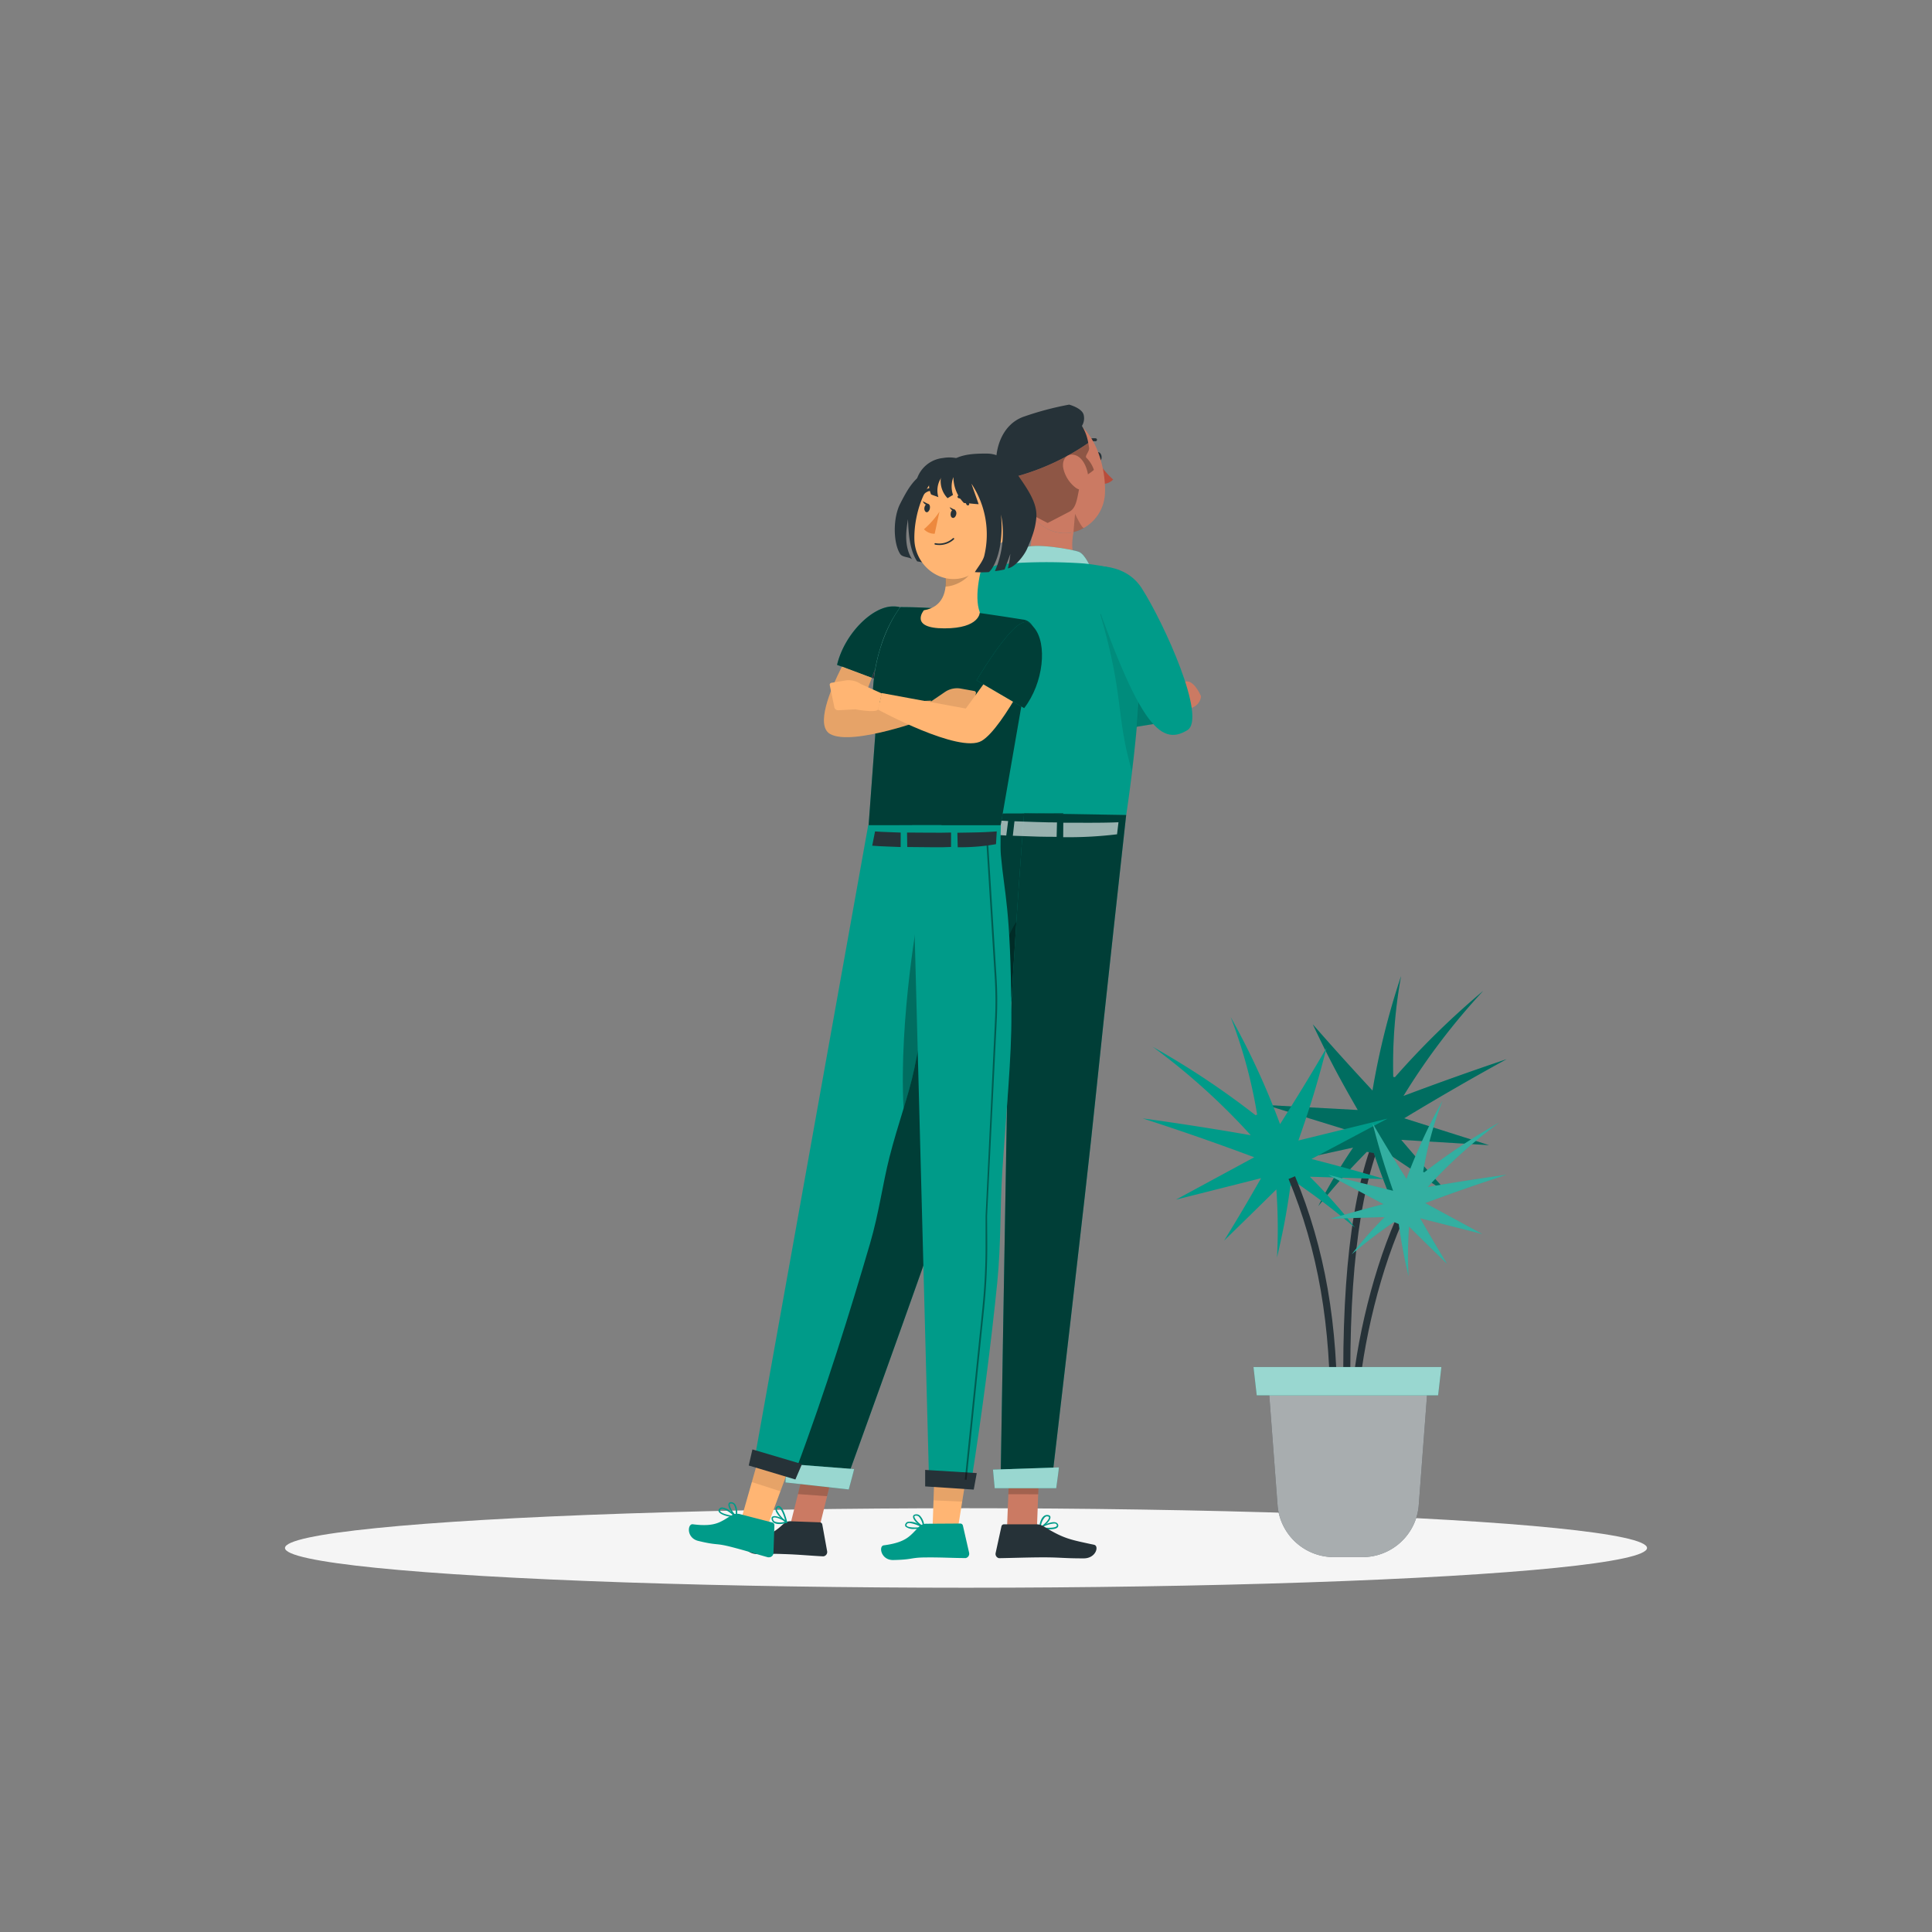 <svg xmlns="http://www.w3.org/2000/svg" xmlns:xlink="http://www.w3.org/1999/xlink" version="1.1" width="1000" height="1000" viewBox="0 0 1000 1000" xml:space="preserve">
<rect x="0" y="0" width="1000" height="1000" fill="#808080" stroke="none"/>
<desc>Created with Fabric.js 3.5.0</desc>
<defs>
</defs>
<rect x="0" y="0" width="100%" height="100%" fill="rgba(255,255,255,0)"/>
<g transform="matrix(1.818 0 0 1.818 500.005 500.005)" id="651917">
<g style="" vector-effect="non-scaling-stroke">
		<g transform="matrix(1 0 0 1 0 165.69)" id="freepik--path--inject-44">
<ellipse style="stroke: none; stroke-width: 1; stroke-dasharray: none; stroke-linecap: butt; stroke-dashoffset: 0; stroke-linejoin: miter; stroke-miterlimit: 4; is-custom-font: none; font-file-url: none; fill: rgb(245,245,245); fill-rule: nonzero; opacity: 1;" cx="0" cy="0" rx="193.89" ry="11.32"/>
</g>
		<g transform="matrix(1 0 0 1 113.073 87.98)" id="freepik--Plant--inject-44">
<path style="stroke: none; stroke-width: 1; stroke-dasharray: none; stroke-linecap: butt; stroke-dashoffset: 0; stroke-linejoin: miter; stroke-miterlimit: 4; is-custom-font: none; font-file-url: none; fill: rgb(38,50,56); fill-rule: nonzero; opacity: 1;" transform=" translate(-363.073, -337.98)" d="M 357.59 378.73 c -1 -37.71 2.07 -64.37 9.3 -81.5 l 1.85 0.78 c -7.12 16.86 -10.11 43.24 -9.15 80.67 Z" stroke-linecap="round"/>
</g>
		<g transform="matrix(1 0 0 1 119.685 37.7)" id="freepik--Plant--inject-44">
<path style="stroke: none; stroke-width: 1; stroke-dasharray: none; stroke-linecap: butt; stroke-dashoffset: 0; stroke-linejoin: miter; stroke-miterlimit: 4; is-custom-font: none; font-file-url: none; fill: rgb(0,155,137); fill-rule: nonzero; opacity: 1;" transform=" translate(-369.685, -287.7)" d="M 364.11 302.9 c -5.92 6.1 -8.68 9.2 -13.81 15.45 a 157.76 157.76 0 0 1 9.92 -16.66 c -8.41 1.84 -12.58 2.77 -20.82 4.65 c 7.56 -3.86 11.45 -5.77 19.42 -9.54 l -23.36 -7.22 L 361.54 291 c -5.72 -9.95 -8.28 -14.85 -12.81 -24.39 c 6.52 7.43 9.93 11.2 17 18.85 a 216 216 0 0 1 8.13 -32.59 a 140.89 140.89 0 0 0 -2.23 28.7 l 0.49 0.09 a 232.21 232.21 0 0 1 25.12 -24.57 A 188.17 188.17 0 0 0 374.54 287 q 14.58 -5.49 29.37 -10.47 c -9.89 5.41 -19.53 11 -29.16 16.82 L 398.9 301 l -25 -1.51 c 5.25 6.16 8 9.26 13.65 15.51 c -7 -4.63 -10.49 -6.94 -17.34 -11.54 a 160.83 160.83 0 0 0 3.43 19.07 c -3.41 -7.79 -4.92 -11.66 -7.55 -19.31 Z" stroke-linecap="round"/>
</g>
		<g transform="matrix(1 0 0 1 119.685 37.7)" id="freepik--Plant--inject-44">
<path style="stroke: none; stroke-width: 1; stroke-dasharray: none; stroke-linecap: butt; stroke-dashoffset: 0; stroke-linejoin: miter; stroke-miterlimit: 4; is-custom-font: none; font-file-url: none; fill: rgb(0,0,0); fill-rule: nonzero; opacity: 0.3;" transform=" translate(-369.685, -287.7)" d="M 364.11 302.9 c -5.92 6.1 -8.68 9.2 -13.81 15.45 a 157.76 157.76 0 0 1 9.92 -16.66 c -8.41 1.84 -12.58 2.77 -20.82 4.65 c 7.56 -3.86 11.45 -5.77 19.42 -9.54 l -23.36 -7.22 L 361.54 291 c -5.72 -9.95 -8.28 -14.85 -12.81 -24.39 c 6.52 7.43 9.93 11.2 17 18.85 a 216 216 0 0 1 8.13 -32.59 a 140.89 140.89 0 0 0 -2.23 28.7 l 0.49 0.09 a 232.21 232.21 0 0 1 25.12 -24.57 A 188.17 188.17 0 0 0 374.54 287 q 14.58 -5.49 29.37 -10.47 c -9.89 5.41 -19.53 11 -29.16 16.82 L 398.9 301 l -25 -1.51 c 5.25 6.16 8 9.26 13.65 15.51 c -7 -4.63 -10.49 -6.94 -17.34 -11.54 a 160.83 160.83 0 0 0 3.43 19.07 c -3.41 -7.79 -4.92 -11.66 -7.55 -19.31 Z" stroke-linecap="round"/>
</g>
		<g transform="matrix(1 0 0 1 85.135 48.755)" id="freepik--Plant--inject-44">
<path style="stroke: none; stroke-width: 1; stroke-dasharray: none; stroke-linecap: butt; stroke-dashoffset: 0; stroke-linejoin: miter; stroke-miterlimit: 4; is-custom-font: none; font-file-url: none; fill: rgb(0,155,137); fill-rule: nonzero; opacity: 1;" transform=" translate(-335.135, -298.755)" d="M 344.3 311.88 c 6.95 4.9 10.24 7.43 16.45 12.6 A 158.88 158.88 0 0 0 347.89 310 c 8.61 0.24 12.87 0.38 21.32 0.68 c -8.15 -2.38 -12.32 -3.53 -20.85 -5.74 L 370 293.45 l -25.36 6.23 c 3.76 -10.85 5.36 -16.14 8 -26.36 c -5 8.51 -7.66 12.86 -13.23 21.7 a 216.4 216.4 0 0 0 -14.07 -30.5 a 139.92 139.92 0 0 1 7.55 27.78 l -0.46 0.18 A 233.35 233.35 0 0 0 303.14 273 a 187.56 187.56 0 0 1 27.94 25.18 c -10.23 -1.79 -20.52 -3.39 -30.81 -4.8 c 10.73 3.46 21.24 7.12 31.79 11.07 l -22.29 12.07 L 334 310.41 c -4 7 -6.12 10.59 -10.52 17.78 c 6 -5.86 9 -8.78 14.88 -14.58 a 158.06 158.06 0 0 1 0.19 19.38 c 1.9 -8.28 2.66 -12.37 3.82 -20.37 Z" stroke-linecap="round"/>
</g>
		<g transform="matrix(1 0 0 1 98.747 94.29)" id="freepik--Plant--inject-44">
<path style="stroke: none; stroke-width: 1; stroke-dasharray: none; stroke-linecap: butt; stroke-dashoffset: 0; stroke-linejoin: miter; stroke-miterlimit: 4; is-custom-font: none; font-file-url: none; fill: rgb(38,50,56); fill-rule: nonzero; opacity: 1;" transform=" translate(-348.747, -344.29)" d="M 355.64 378.72 l -2 0 c 0.33 -26.25 -3.42 -47.89 -11.81 -68.09 l 1.85 -0.77 C 352.18 330.29 356 352.18 355.64 378.72 Z" stroke-linecap="round"/>
</g>
		<g transform="matrix(1 0 0 1 116.675 100.63)" id="freepik--Plant--inject-44">
<path style="stroke: none; stroke-width: 1; stroke-dasharray: none; stroke-linecap: butt; stroke-dashoffset: 0; stroke-linejoin: miter; stroke-miterlimit: 4; is-custom-font: none; font-file-url: none; fill: rgb(38,50,56); fill-rule: nonzero; opacity: 1;" transform=" translate(-366.675, -350.63)" d="M 361.32 378.78 l -2 -0.09 c 0.81 -18 5.87 -40.05 12.88 -56.21 l 1.83 0.8 C 367.11 339.23 362.12 361 361.32 378.78 Z" stroke-linecap="round"/>
</g>
		<g transform="matrix(1 0 0 1 128.51 63.345)" id="freepik--Plant--inject-44">
<path style="stroke: none; stroke-width: 1; stroke-dasharray: none; stroke-linecap: butt; stroke-dashoffset: 0; stroke-linejoin: miter; stroke-miterlimit: 4; is-custom-font: none; font-file-url: none; fill: rgb(0,155,137); fill-rule: nonzero; opacity: 1;" transform=" translate(-378.51, -313.345)" d="M 371.82 322.88 c -5.07 3.56 -7.47 5.41 -12 9.18 a 115 115 0 0 1 9.38 -10.58 c -6.28 0.17 -9.39 0.28 -15.54 0.5 c 5.93 -1.73 9 -2.57 15.2 -4.19 l -15.75 -8.35 L 371.6 314 c -2.74 -7.9 -3.9 -11.76 -5.85 -19.21 c 3.66 6.2 5.58 9.37 9.65 15.82 a 156.46 156.46 0 0 1 10.25 -22.24 a 102.12 102.12 0 0 0 -5.5 20.25 l 0.33 0.13 a 169.48 169.48 0 0 1 21.34 -14.17 a 136.43 136.43 0 0 0 -20.37 18.35 q 11.19 -1.95 22.46 -3.5 c -7.82 2.53 -15.48 5.19 -23.17 8.07 l 16.25 8.8 l -17.68 -4.48 c 2.92 5.13 4.46 7.72 7.67 13 c -4.4 -4.28 -6.57 -6.4 -10.85 -10.63 a 116.42 116.42 0 0 0 -0.14 14.13 c -1.38 -6 -1.94 -9 -2.78 -14.86 Z" stroke-linecap="round"/>
</g>
		<g transform="matrix(1 0 0 1 128.51 63.345)" id="freepik--Plant--inject-44">
<path style="stroke: none; stroke-width: 1; stroke-dasharray: none; stroke-linecap: butt; stroke-dashoffset: 0; stroke-linejoin: miter; stroke-miterlimit: 4; is-custom-font: none; font-file-url: none; fill: rgb(255,255,255); fill-rule: nonzero; opacity: 0.2;" transform=" translate(-378.51, -313.345)" d="M 371.82 322.88 c -5.07 3.56 -7.47 5.41 -12 9.18 a 115 115 0 0 1 9.38 -10.58 c -6.28 0.17 -9.39 0.28 -15.54 0.5 c 5.93 -1.73 9 -2.57 15.2 -4.19 l -15.75 -8.35 L 371.6 314 c -2.74 -7.9 -3.9 -11.76 -5.85 -19.21 c 3.66 6.2 5.58 9.37 9.65 15.82 a 156.46 156.46 0 0 1 10.25 -22.24 a 102.12 102.12 0 0 0 -5.5 20.25 l 0.33 0.13 a 169.48 169.48 0 0 1 21.34 -14.17 a 136.43 136.43 0 0 0 -20.37 18.35 q 11.19 -1.95 22.46 -3.5 c -7.82 2.53 -15.48 5.19 -23.17 8.07 l 16.25 8.8 l -17.68 -4.48 c 2.92 5.13 4.46 7.72 7.67 13 c -4.4 -4.28 -6.57 -6.4 -10.85 -10.63 a 116.42 116.42 0 0 0 -0.14 14.13 c -1.38 -6 -1.94 -9 -2.78 -14.86 Z" stroke-linecap="round"/>
</g>
		<g transform="matrix(1 0 0 1 108.8 143.695)" id="freepik--Plant--inject-44">
<path style="stroke: none; stroke-width: 1; stroke-dasharray: none; stroke-linecap: butt; stroke-dashoffset: 0; stroke-linejoin: miter; stroke-miterlimit: 4; is-custom-font: none; font-file-url: none; fill: rgb(38,50,56); fill-rule: nonzero; opacity: 1;" transform=" translate(-358.8, -393.695)" d="M 362.86 418.29 H 354.7 a 16.07 16.07 0 0 1 -16 -14.85 l -2.59 -34.34 h 45.38 l -2.59 34.34 A 16.06 16.06 0 0 1 362.86 418.29 Z" stroke-linecap="round"/>
</g>
		<g transform="matrix(1 0 0 1 108.8 143.695)" id="freepik--Plant--inject-44">
<path style="stroke: none; stroke-width: 1; stroke-dasharray: none; stroke-linecap: butt; stroke-dashoffset: 0; stroke-linejoin: miter; stroke-miterlimit: 4; is-custom-font: none; font-file-url: none; fill: rgb(255,255,255); fill-rule: nonzero; opacity: 0.6;" transform=" translate(-358.8, -393.695)" d="M 362.86 418.29 H 354.7 a 16.07 16.07 0 0 1 -16 -14.85 l -2.59 -34.34 h 45.38 l -2.59 34.34 A 16.06 16.06 0 0 1 362.86 418.29 Z" stroke-linecap="round"/>
</g>
		<g transform="matrix(1 0 0 1 108.595 118.2)" id="freepik--Plant--inject-44">
<polygon style="stroke: none; stroke-width: 1; stroke-dasharray: none; stroke-linecap: butt; stroke-dashoffset: 0; stroke-linejoin: miter; stroke-miterlimit: 4; is-custom-font: none; font-file-url: none; fill: rgb(0,155,137); fill-rule: nonzero; opacity: 1;" points="25.815,4.02 -25.825,4.02 -26.745,-4.02 26.745,-4.02 25.815,4.02 "/>
</g>
		<g transform="matrix(1 0 0 1 108.595 118.2)" id="freepik--Plant--inject-44">
<polygon style="stroke: none; stroke-width: 1; stroke-dasharray: none; stroke-linecap: butt; stroke-dashoffset: 0; stroke-linejoin: miter; stroke-miterlimit: 4; is-custom-font: none; font-file-url: none; fill: rgb(255,255,255); fill-rule: nonzero; opacity: 0.6;" points="25.815,4.02 -25.825,4.02 -26.745,-4.02 26.745,-4.02 25.815,4.02 "/>
</g>
		<g transform="matrix(1 0 0 1 37.806 -145.054)" id="freepik--character-2--inject-44">
<path style="stroke: none; stroke-width: 1; stroke-dasharray: none; stroke-linecap: butt; stroke-dashoffset: 0; stroke-linejoin: miter; stroke-miterlimit: 4; is-custom-font: none; font-file-url: none; fill: rgb(38,50,56); fill-rule: nonzero; opacity: 1;" transform=" translate(-287.807, -104.946)" d="M 287.53 103.71 c 0.45 -0.07 0.92 0.4 1.05 1.08 s -0.12 1.31 -0.56 1.39 s -0.92 -0.4 -1 -1.08 S 287.08 103.79 287.53 103.71 Z" stroke-linecap="round"/>
</g>
		<g transform="matrix(1 0 0 1 39.7 -140.491)" id="freepik--character-2--inject-44">
<path style="stroke: none; stroke-width: 1; stroke-dasharray: none; stroke-linecap: butt; stroke-dashoffset: 0; stroke-linejoin: miter; stroke-miterlimit: 4; is-custom-font: none; font-file-url: none; fill: rgb(183,77,60); fill-rule: nonzero; opacity: 1;" transform=" translate(-289.7, -109.509)" d="M 288.74 112.73 a 4 4 0 0 0 3.15 -1.24 a 24.83 24.83 0 0 1 -4.38 -5.21 Z" stroke-linecap="round"/>
</g>
		<g transform="matrix(1 0 0 1 35.3 -149.246)" id="freepik--character-2--inject-44">
<path style="stroke: none; stroke-width: 1; stroke-dasharray: none; stroke-linecap: butt; stroke-dashoffset: 0; stroke-linejoin: miter; stroke-miterlimit: 4; is-custom-font: none; font-file-url: none; fill: rgb(38,50,56); fill-rule: nonzero; opacity: 1;" transform=" translate(-285.3, -100.754)" d="M 284 101.72 a 3.23 3.23 0 0 1 2.74 -1.13 h 0 a 0.31 0.31 0 0 0 0.13 0 a 0.41 0.41 0 0 0 0.42 -0.41 a 0.41 0.41 0 0 0 -0.4 -0.42 a 4 4 0 0 0 -3.47 1.31 a 0.4 0.4 0 0 0 -0.11 0.27 a 0.41 0.41 0 0 0 0.4 0.43 A 0.43 0.43 0 0 0 284 101.72 Z" stroke-linecap="round"/>
</g>
		<g transform="matrix(1 0 0 1 25.972 -117.774)" id="freepik--character-2--inject-44">
<path style="stroke: none; stroke-width: 1; stroke-dasharray: none; stroke-linecap: butt; stroke-dashoffset: 0; stroke-linejoin: miter; stroke-miterlimit: 4; is-custom-font: none; font-file-url: none; fill: rgb(203,122,99); fill-rule: nonzero; opacity: 1;" transform=" translate(-275.972, -132.226)" d="M 278.67 143.06 c -11.7 -0.12 -13.36 -6.52 -13.36 -6.52 c 3.54 -3.33 3.85 -9.57 3.22 -15.15 a 12.93 12.93 0 0 0 3.41 3.39 a 10.69 10.69 0 0 0 8.54 1.72 a 0.3 0.3 0 0 0 0.14 0 c 0 0.11 -0.05 0.23 -0.07 0.34 c -0.79 4.44 -0.27 9.23 4.38 10.72 C 284.93 137.51 291.56 143.19 278.67 143.06 Z" stroke-linecap="round"/>
</g>
		<g transform="matrix(1 0 0 1 24.47 -128.01)" id="freepik--character-2--inject-44">
<path style="stroke: none; stroke-width: 1; stroke-dasharray: none; stroke-linecap: butt; stroke-dashoffset: 0; stroke-linejoin: miter; stroke-miterlimit: 4; is-custom-font: none; font-file-url: none; fill: rgb(203,122,99); fill-rule: nonzero; opacity: 1;" transform=" translate(-274.47, -121.99)" d="M 281 124.81 a 16.38 16.38 0 0 0 -0.36 1.64 a 0.3 0.3 0 0 1 -0.14 0 a 10.69 10.69 0 0 1 -8.54 -1.72 a 12.93 12.93 0 0 1 -3.41 -3.39 c -0.15 -1.42 -0.38 -2.8 -0.61 -4.07 l 12.59 7.23 Z" stroke-linecap="round"/>
</g>
		<g transform="matrix(1 0 0 1 26.537 -140.025)" id="freepik--character-2--inject-44">
<path style="stroke: none; stroke-width: 1; stroke-dasharray: none; stroke-linecap: butt; stroke-dashoffset: 0; stroke-linejoin: miter; stroke-miterlimit: 4; is-custom-font: none; font-file-url: none; fill: rgb(203,122,99); fill-rule: nonzero; opacity: 1;" transform=" translate(-276.537, -109.975)" d="M 289.56 115.44 a 11.85 11.85 0 0 1 -6 9.83 h 0 a 0.06 0.06 0 0 1 -0.05 0 a 10.07 10.07 0 0 1 -2.91 1.16 a 0.3 0.3 0 0 1 -0.14 0 a 10.69 10.69 0 0 1 -8.54 -1.72 a 12.93 12.93 0 0 1 -3.41 -3.39 c -2.23 -3.2 -3.09 -7.41 -4.61 -13.35 a 11.65 11.65 0 0 1 13.59 -14.47 C 286.36 95.33 289.9 107.54 289.56 115.44 Z" stroke-linecap="round"/>
</g>
		<g transform="matrix(1 0 0 1 32.073 -126.15)" id="freepik--character-2--inject-44">
<path style="stroke: none; stroke-width: 1; stroke-dasharray: none; stroke-linecap: butt; stroke-dashoffset: 0; stroke-linejoin: miter; stroke-miterlimit: 4; is-custom-font: none; font-file-url: none; fill: rgb(0,0,0); fill-rule: nonzero; opacity: 0.2;" transform=" translate(-282.073, -123.85)" d="M 283.53 125.29 a 10.07 10.07 0 0 1 -2.91 1.16 c -0.05 0 0.43 -5.2 0.43 -5.2 S 282.91 125.28 283.53 125.29 Z" stroke-linecap="round"/>
</g>
		<g transform="matrix(1 0 0 1 23.22 -137.51)" id="freepik--character-2--inject-44">
<path style="stroke: none; stroke-width: 1; stroke-dasharray: none; stroke-linecap: butt; stroke-dashoffset: 0; stroke-linejoin: miter; stroke-miterlimit: 4; is-custom-font: none; font-file-url: none; fill: rgb(203,122,99); fill-rule: nonzero; opacity: 1;" transform=" translate(-273.22, -112.49)" d="M 286.41 108.75 a 12.4 12.4 0 0 1 -2 1.44 c -3.06 1.41 -1.78 8.18 -4.55 10.19 a 2.48 2.48 0 0 1 -0.4 0.26 l -0.44 0.23 h 0 l -5.78 3 l -4.71 -2.46 s -5.75 -5 -8.5 -9.73 a 67.51 67.51 0 0 0 24.78 -10.57 c 0.11 0.53 0.19 1 0.24 1.41 c 0.1 1 -1.3 2.27 -0.79 2.77 A 8.53 8.53 0 0 1 286.41 108.75 Z" stroke-linecap="round"/>
</g>
		<g transform="matrix(1 0 0 1 23.22 -137.51)" id="freepik--character-2--inject-44">
<path style="stroke: none; stroke-width: 1; stroke-dasharray: none; stroke-linecap: butt; stroke-dashoffset: 0; stroke-linejoin: miter; stroke-miterlimit: 4; is-custom-font: none; font-file-url: none; fill: rgb(0,0,0); fill-rule: nonzero; opacity: 0.3;" transform=" translate(-273.22, -112.49)" d="M 286.41 108.75 a 12.4 12.4 0 0 1 -2 1.44 c -3.06 1.41 -1.78 8.18 -4.55 10.19 a 2.48 2.48 0 0 1 -0.4 0.26 l -0.44 0.23 h 0 l -5.78 3 l -4.71 -2.46 s -5.75 -5 -8.5 -9.73 a 67.51 67.51 0 0 0 24.78 -10.57 c 0.11 0.53 0.19 1 0.24 1.41 c 0.1 1 -1.3 2.27 -0.79 2.77 A 8.53 8.53 0 0 1 286.41 108.75 Z" stroke-linecap="round"/>
</g>
		<g transform="matrix(1 0 0 1 21.684 -149.085)" id="freepik--character-2--inject-44">
<path style="stroke: none; stroke-width: 1; stroke-dasharray: none; stroke-linecap: butt; stroke-dashoffset: 0; stroke-linejoin: miter; stroke-miterlimit: 4; is-custom-font: none; font-file-url: none; fill: rgb(38,50,56); fill-rule: nonzero; opacity: 1;" transform=" translate(-271.684, -100.915)" d="M 284.81 101.09 A 67.51 67.51 0 0 1 260 111.66 c -0.15 -0.24 -0.28 -0.48 -0.4 -0.71 a 8.5 8.5 0 0 1 -1 -3.18 c -0.38 -5.31 1.78 -11.88 7.61 -14.09 a 86.45 86.45 0 0 1 13.16 -3.51 s 3.77 1 4.15 3 a 4.12 4.12 0 0 1 -0.52 3.06 a 13.15 13.15 0 0 1 1.73 4.44 Z" stroke-linecap="round"/>
</g>
		<g transform="matrix(1 0 0 1 31.23 -140.596)" id="freepik--character-2--inject-44">
<path style="stroke: none; stroke-width: 1; stroke-dasharray: none; stroke-linecap: butt; stroke-dashoffset: 0; stroke-linejoin: miter; stroke-miterlimit: 4; is-custom-font: none; font-file-url: none; fill: rgb(203,122,99); fill-rule: nonzero; opacity: 1;" transform=" translate(-281.23, -109.404)" d="M 281.14 104.57 c 2.45 0.77 3.66 4.42 3.71 6.72 c 0.07 2.55 -1.66 4.12 -3.84 2.37 a 9.65 9.65 0 0 1 -3.29 -5.26 C 277.17 105.9 278.7 103.79 281.14 104.57 Z" stroke-linecap="round"/>
</g>
		<g transform="matrix(1 0 0 1 23.85 -115.836)" id="freepik--group--inject-44">
<path style="stroke: none; stroke-width: 1; stroke-dasharray: none; stroke-linecap: butt; stroke-dashoffset: 0; stroke-linejoin: miter; stroke-miterlimit: 4; is-custom-font: none; font-file-url: none; fill: rgb(0,155,137); fill-rule: nonzero; opacity: 1;" transform=" translate(-273.85, -134.164)" d="M 262 137.92 s 1.83 -5.27 4.46 -6.89 s 14 0.35 15.76 1.09 s 3.48 4.88 3.48 4.88 Z" stroke-linecap="round"/>
</g>
		<g transform="matrix(1 0 0 1 23.85 -115.836)" id="freepik--group--inject-44">
<path style="stroke: none; stroke-width: 1; stroke-dasharray: none; stroke-linecap: butt; stroke-dashoffset: 0; stroke-linejoin: miter; stroke-miterlimit: 4; is-custom-font: none; font-file-url: none; fill: rgb(255,255,255); fill-rule: nonzero; opacity: 0.6;" transform=" translate(-273.85, -134.164)" d="M 262 137.92 s 1.83 -5.27 4.46 -6.89 s 14 0.35 15.76 1.09 s 3.48 4.88 3.48 4.88 Z" stroke-linecap="round"/>
</g>
		<g transform="matrix(1 0 0 1 44.64 -72.06)" id="freepik--group--inject-44">
<polygon style="stroke: none; stroke-width: 1; stroke-dasharray: none; stroke-linecap: butt; stroke-dashoffset: 0; stroke-linejoin: miter; stroke-miterlimit: 4; is-custom-font: none; font-file-url: none; fill: rgb(0,155,137); fill-rule: nonzero; opacity: 1;" points="-9.78,6.17 12.57,2.54 10.01,-6.17 -12.57,-4.04 -9.78,6.17 "/>
</g>
		<g transform="matrix(1 0 0 1 44.64 -72.06)" id="freepik--group--inject-44">
<polygon style="stroke: none; stroke-width: 1; stroke-dasharray: none; stroke-linecap: butt; stroke-dashoffset: 0; stroke-linejoin: miter; stroke-miterlimit: 4; is-custom-font: none; font-file-url: none; fill: rgb(0,0,0); fill-rule: nonzero; opacity: 0.2;" points="-9.78,6.17 12.57,2.54 10.01,-6.17 -12.57,-4.04 -9.78,6.17 "/>
</g>
		<g transform="matrix(1 0 0 1 24.522 -78.959)" id="freepik--group--inject-44">
<path style="stroke: none; stroke-width: 1; stroke-dasharray: none; stroke-linecap: butt; stroke-dashoffset: 0; stroke-linejoin: miter; stroke-miterlimit: 4; is-custom-font: none; font-file-url: none; fill: rgb(0,155,137); fill-rule: nonzero; opacity: 1;" transform=" translate(-274.522, -171.041)" d="M 289.26 136.23 c -1.76 -0.33 -3.72 -0.64 -5.74 -0.84 a 153.51 153.51 0 0 0 -18.2 -0.18 l -4 0.29 c -6.36 0.34 -12.85 5.7 -11.7 12 c 6.31 34.45 3.91 53.56 3.15 59.14 l 42.84 0.42 c 5.16 -35.16 4.31 -53 2.75 -61.63 A 11.34 11.34 0 0 0 289.26 136.23 Z" stroke-linecap="round"/>
</g>
		<g transform="matrix(1 0 0 1 43.901 -71.625)" id="freepik--group--inject-44">
<path style="stroke: none; stroke-width: 1; stroke-dasharray: none; stroke-linecap: butt; stroke-dashoffset: 0; stroke-linejoin: miter; stroke-miterlimit: 4; is-custom-font: none; font-file-url: none; fill: rgb(0,0,0); fill-rule: nonzero; opacity: 0.1;" transform=" translate(-293.901, -178.375)" d="M 297.26 194.62 L 295.64 207 c 3.32 -25.41 4.64 -36 3.63 -53.72 l -11.07 -3.53 C 295.06 173 292.59 178.69 297.26 194.62 Z" stroke-linecap="round"/>
</g>
		<g transform="matrix(1 0 0 1 23.555 159.361)" id="freepik--group--inject-44">
<path style="stroke: none; stroke-width: 1; stroke-dasharray: none; stroke-linecap: butt; stroke-dashoffset: 0; stroke-linejoin: miter; stroke-miterlimit: 4; is-custom-font: none; font-file-url: none; fill: rgb(0,155,137); fill-rule: nonzero; opacity: 1;" transform=" translate(-273.555, -409.361)" d="M 271 410.14 a 0.19 0.19 0 0 1 -0.16 -0.17 a 0.2 0.2 0 0 1 0.09 -0.2 c 0.16 -0.07 3.13 -1.76 4.55 -1.37 a 1 1 0 0 1 0.65 0.46 a 0.75 0.75 0 0 1 0 0.88 c -0.35 0.5 -1.36 0.65 -2.5 0.64 A 14.57 14.57 0 0 1 271 410.14 Z m 4 -1.42 a 9.11 9.11 0 0 0 -3.34 1.08 c 1.58 0.22 3.74 0.21 4.13 -0.33 c 0.09 -0.08 0.14 -0.2 0 -0.45 a 0.56 0.56 0 0 0 -0.4 -0.28 a 1.28 1.28 0 0 0 -0.39 0 Z" stroke-linecap="round"/>
</g>
		<g transform="matrix(1 0 0 1 22.435 158.206)" id="freepik--group--inject-44">
<path style="stroke: none; stroke-width: 1; stroke-dasharray: none; stroke-linecap: butt; stroke-dashoffset: 0; stroke-linejoin: miter; stroke-miterlimit: 4; is-custom-font: none; font-file-url: none; fill: rgb(0,155,137); fill-rule: nonzero; opacity: 1;" transform=" translate(-272.435, -408.206)" d="M 270.92 410.1 a 0.28 0.28 0 0 1 -0.09 -0.19 c 0 -0.1 0.18 -2.38 1.31 -3.28 a 1.5 1.5 0 0 1 1.14 -0.33 c 0.55 0.05 0.75 0.34 0.75 0.56 c 0.17 1 -1.86 2.79 -2.89 3.26 h -0.08 A 0.22 0.22 0 0 1 270.92 410.1 Z m 2.22 -3.42 a 1 1 0 0 0 -0.71 0.29 a 4.68 4.68 0 0 0 -1.12 2.63 c 1.05 -0.64 2.42 -2.08 2.32 -2.66 c 0 0 0 -0.22 -0.4 -0.23 h -0.11 Z" stroke-linecap="round"/>
</g>
		<g transform="matrix(1 0 0 1 16.3 150.115)" id="freepik--group--inject-44">
<polygon style="stroke: none; stroke-width: 1; stroke-dasharray: none; stroke-linecap: butt; stroke-dashoffset: 0; stroke-linejoin: miter; stroke-miterlimit: 4; is-custom-font: none; font-file-url: none; fill: rgb(203,122,99); fill-rule: nonzero; opacity: 1;" points="-3.85,-9.795 4.62,-9.785 3.9,9.795 -4.62,9.785 -3.85,-9.795 "/>
</g>
		<g transform="matrix(1 0 0 1 22.78 163.8)" id="freepik--group--inject-44">
<path style="stroke: none; stroke-width: 1; stroke-dasharray: none; stroke-linecap: butt; stroke-dashoffset: 0; stroke-linejoin: miter; stroke-miterlimit: 4; is-custom-font: none; font-file-url: none; fill: rgb(38,50,56); fill-rule: nonzero; opacity: 1;" transform=" translate(-272.78, -413.8)" d="M 272.21 409.6 c 5.79 3.56 7.58 3.72 14.28 5.19 c 1.46 0.32 0.53 3.87 -3 3.86 c -5.8 0 -6.41 -0.28 -11.35 -0.29 c -4.24 0 -9.11 0.18 -12.48 0.23 l -0.3 0 a 1.24 1.24 0 0 1 -0.92 -1.49 l 1.65 -7.57 a 0.74 0.74 0 0 1 0.72 -0.58 l 9.32 0 A 3.9 3.9 0 0 1 272.21 409.6 Z" stroke-linecap="round"/>
</g>
		<g transform="matrix(1 0 0 1 16.485 145.365)" id="freepik--group--inject-44">
<polygon style="stroke: none; stroke-width: 1; stroke-dasharray: none; stroke-linecap: butt; stroke-dashoffset: 0; stroke-linejoin: miter; stroke-miterlimit: 4; is-custom-font: none; font-file-url: none; fill: rgb(0,0,0); fill-rule: nonzero; opacity: 0.2;" points="-4.045,-5.035 -4.435,5.025 4.075,5.035 4.435,-5.025 -4.045,-5.035 "/>
</g>
		<g transform="matrix(1 0 0 1 -43.64 150.37)" id="freepik--group--inject-44">
<polygon style="stroke: none; stroke-width: 1; stroke-dasharray: none; stroke-linecap: butt; stroke-dashoffset: 0; stroke-linejoin: miter; stroke-miterlimit: 4; is-custom-font: none; font-file-url: none; fill: rgb(203,122,99); fill-rule: nonzero; opacity: 1;" points="-1.67,-10.17 6.6,-9.57 1.72,10.17 -6.6,9.56 -1.67,-10.17 "/>
</g>
		<g transform="matrix(1 0 0 1 -51.334 163.072)" id="freepik--group--inject-44">
<path style="stroke: none; stroke-width: 1; stroke-dasharray: none; stroke-linecap: butt; stroke-dashoffset: 0; stroke-linejoin: miter; stroke-miterlimit: 4; is-custom-font: none; font-file-url: none; fill: rgb(38,50,56); fill-rule: nonzero; opacity: 1;" transform=" translate(-198.666, -413.072)" d="M 198.25 408.64 c -2.58 2.36 -3.94 3.58 -10.69 4.83 c -1.49 0.27 -0.67 3.84 2.84 3.95 c 5.81 0.18 2.64 -0.19 7.59 0 c 4.23 0.12 7.77 0.48 11.13 0.64 a 1.27 1.27 0 0 0 0.34 0 a 1.24 1.24 0 0 0 1 -1.45 l -1.38 -7.62 a 0.74 0.74 0 0 0 -0.7 -0.6 l -8 -0.29 A 2.94 2.94 0 0 0 198.25 408.64 Z" stroke-linecap="round"/>
</g>
		<g transform="matrix(1 0 0 1 -42.445 145.58)" id="freepik--group--inject-44">
<polygon style="stroke: none; stroke-width: 1; stroke-dasharray: none; stroke-linecap: butt; stroke-dashoffset: 0; stroke-linejoin: miter; stroke-miterlimit: 4; is-custom-font: none; font-file-url: none; fill: rgb(0,0,0); fill-rule: nonzero; opacity: 0.2;" points="-2.875,-5.37 -5.405,4.77 2.885,5.37 5.405,-4.78 -2.875,-5.37 "/>
</g>
		<g transform="matrix(1 0 0 1 -9.975 52.155)" id="freepik--group--inject-44">
<path style="stroke: none; stroke-width: 1; stroke-dasharray: none; stroke-linecap: butt; stroke-dashoffset: 0; stroke-linejoin: miter; stroke-miterlimit: 4; is-custom-font: none; font-file-url: none; fill: rgb(0,155,137); fill-rule: nonzero; opacity: 1;" transform=" translate(-240.025, -302.155)" d="M 252.76 206.6 a 88.32 88.32 0 0 0 -7.85 15.77 c -4.53 12.29 -2.93 18.71 -4.44 27 c -2.68 14.64 -6.67 25.86 -9.48 37 c -8.75 34.75 -30.47 108.11 -30.47 108.11 l 14.94 3.29 s 30.94 -85.23 38.8 -110.09 c 7.09 -22.37 25.27 -81.14 25.27 -81.14 Z" stroke-linecap="round"/>
</g>
		<g transform="matrix(1 0 0 1 -10.885 52.145)" id="freepik--group--inject-44">
<path style="stroke: none; stroke-width: 1; stroke-dasharray: none; stroke-linecap: butt; stroke-dashoffset: 0; stroke-linejoin: miter; stroke-miterlimit: 4; is-custom-font: none; font-file-url: none; fill: rgb(0,0,0); fill-rule: nonzero; opacity: 0.6;" transform=" translate(-239.115, -302.145)" d="M 252.76 206.6 a 88.32 88.32 0 0 0 -7.85 15.77 c -4.53 12.29 -2.93 18.71 -4.44 27 c -2.68 14.64 -6.67 25.86 -9.48 37 c -8.75 34.75 -30.47 108.11 -30.47 108.11 l 14.94 3.29 s 30.94 -85.23 38.8 -110.09 c 7.09 -22.37 23.45 -81.16 23.45 -81.16 Z" stroke-linecap="round"/>
</g>
		<g transform="matrix(1 0 0 1 -41.624 145.375)" id="freepik--group--inject-44">
<path style="stroke: none; stroke-width: 1; stroke-dasharray: none; stroke-linecap: butt; stroke-dashoffset: 0; stroke-linejoin: miter; stroke-miterlimit: 4; is-custom-font: none; font-file-url: none; fill: rgb(0,155,137); fill-rule: nonzero; opacity: 1;" transform=" translate(-208.376, -395.375)" d="M 198.77 391.72 l -0.16 5.31 l 18 2 s 1.59 -5.8 1.53 -5.8 Z" stroke-linecap="round"/>
</g>
		<g transform="matrix(1 0 0 1 -41.624 145.375)" id="freepik--group--inject-44">
<path style="stroke: none; stroke-width: 1; stroke-dasharray: none; stroke-linecap: butt; stroke-dashoffset: 0; stroke-linejoin: miter; stroke-miterlimit: 4; is-custom-font: none; font-file-url: none; fill: rgb(255,255,255); fill-rule: nonzero; opacity: 0.6;" transform=" translate(-208.376, -395.375)" d="M 198.77 391.72 l -0.16 5.31 l 18 2 s 1.59 -5.8 1.53 -5.8 Z" stroke-linecap="round"/>
</g>
		<g transform="matrix(1 0 0 1 12.405 11.506)" id="freepik--group--inject-44">
<path style="stroke: none; stroke-width: 1; stroke-dasharray: none; stroke-linecap: butt; stroke-dashoffset: 0; stroke-linejoin: miter; stroke-miterlimit: 4; is-custom-font: none; font-file-url: none; fill: rgb(0,0,0); fill-rule: nonzero; opacity: 0.3;" transform=" translate(-262.405, -261.506)" d="M 271.13 233.62 c -5.73 18.45 -13 41.8 -16.86 54.05 c -0.18 0.59 -0.39 1.2 -0.59 1.86 c 1.53 -20.46 5.54 -54.76 15.83 -56 A 3.85 3.85 0 0 1 271.13 233.62 Z" stroke-linecap="round"/>
</g>
		<g transform="matrix(1 0 0 1 27.71 52.46)" id="freepik--group--inject-44">
<path style="stroke: none; stroke-width: 1; stroke-dasharray: none; stroke-linecap: butt; stroke-dashoffset: 0; stroke-linejoin: miter; stroke-miterlimit: 4; is-custom-font: none; font-file-url: none; fill: rgb(0,155,137); fill-rule: nonzero; opacity: 1;" transform=" translate(-277.71, -302.46)" d="M 266.54 206.52 s -4.37 56.38 -4.87 83 c -0.45 24.84 -1.85 108.88 -1.85 108.88 l 14.4 0 s 10.1 -85.56 12.65 -110.78 C 289.3 263.79 295.6 207 295.6 207 Z" stroke-linecap="round"/>
</g>
		<g transform="matrix(1 0 0 1 27.71 52.46)" id="freepik--group--inject-44">
<path style="stroke: none; stroke-width: 1; stroke-dasharray: none; stroke-linecap: butt; stroke-dashoffset: 0; stroke-linejoin: miter; stroke-miterlimit: 4; is-custom-font: none; font-file-url: none; fill: rgb(0,0,0); fill-rule: nonzero; opacity: 0.6;" transform=" translate(-277.71, -302.46)" d="M 266.54 206.52 s -4.37 56.38 -4.87 83 c -0.45 24.84 -1.85 108.88 -1.85 108.88 l 14.4 0 s 10.1 -85.56 12.65 -110.78 C 289.3 263.79 295.6 207 295.6 207 Z" stroke-linecap="round"/>
</g>
		<g transform="matrix(1 0 0 1 17.062 145.71)" id="freepik--group--inject-44">
<path style="stroke: none; stroke-width: 1; stroke-dasharray: none; stroke-linecap: butt; stroke-dashoffset: 0; stroke-linejoin: miter; stroke-miterlimit: 4; is-custom-font: none; font-file-url: none; fill: rgb(0,155,137); fill-rule: nonzero; opacity: 1;" transform=" translate(-267.062, -395.71)" d="M 257.68 393.38 l 0.49 5.29 l 17.51 0 s 0.83 -5.92 0.76 -5.92 Z" stroke-linecap="round"/>
</g>
		<g transform="matrix(1 0 0 1 17.062 145.71)" id="freepik--group--inject-44">
<path style="stroke: none; stroke-width: 1; stroke-dasharray: none; stroke-linecap: butt; stroke-dashoffset: 0; stroke-linejoin: miter; stroke-miterlimit: 4; is-custom-font: none; font-file-url: none; fill: rgb(255,255,255); fill-rule: nonzero; opacity: 0.6;" transform=" translate(-267.062, -395.71)" d="M 257.68 393.38 l 0.49 5.29 l 17.51 0 s 0.83 -5.92 0.76 -5.92 Z" stroke-linecap="round"/>
</g>
		<g transform="matrix(1 0 0 1 -52.578 156.135)" id="freepik--group--inject-44">
<path style="stroke: none; stroke-width: 1; stroke-dasharray: none; stroke-linecap: butt; stroke-dashoffset: 0; stroke-linejoin: miter; stroke-miterlimit: 4; is-custom-font: none; font-file-url: none; fill: rgb(0,155,137); fill-rule: nonzero; opacity: 1;" transform=" translate(-197.422, -406.135)" d="M 199.08 408.31 a 0.2 0.2 0 0 1 -0.09 0.21 a 0.18 0.18 0 0 1 -0.22 0 c -0.13 -0.11 -2.81 -2.22 -3 -3.67 a 1.06 1.06 0 0 1 0.19 -0.77 a 0.77 0.77 0 0 1 0.82 -0.35 c 0.58 0.14 1.09 1 1.53 2.07 A 15.85 15.85 0 0 1 199.08 408.31 Z m -2.79 -3.13 a 9.12 9.12 0 0 0 2.22 2.68 c -0.38 -1.55 -1.19 -3.54 -1.85 -3.69 c -0.09 -0.06 -0.23 -0.05 -0.41 0.17 a 0.64 0.64 0 0 0 -0.11 0.48 a 1.14 1.14 0 0 0 0.15 0.36 Z" stroke-linecap="round"/>
</g>
		<g transform="matrix(1 0 0 1 -53.132 157.752)" id="freepik--group--inject-44">
<path style="stroke: none; stroke-width: 1; stroke-dasharray: none; stroke-linecap: butt; stroke-dashoffset: 0; stroke-linejoin: miter; stroke-miterlimit: 4; is-custom-font: none; font-file-url: none; fill: rgb(0,155,137); fill-rule: nonzero; opacity: 1;" transform=" translate(-196.868, -407.752)" d="M 199.1 408.39 a 0.17 0.17 0 0 1 -0.14 0.14 c -0.09 0 -2.28 0.75 -3.52 0.05 a 1.45 1.45 0 0 1 -0.74 -0.92 c -0.16 -0.53 0 -0.82 0.24 -0.91 c 0.84 -0.51 3.29 0.66 4.1 1.43 l 0 0.07 A 0.17 0.17 0 0 1 199.1 408.39 Z m -4 -0.72 a 1.07 1.07 0 0 0 0.53 0.54 a 4.74 4.74 0 0 0 2.84 0 c -1 -0.74 -2.82 -1.45 -3.32 -1.14 c -0.05 0 -0.21 0.11 -0.07 0.44 l 0 0.12 Z" stroke-linecap="round"/>
</g>
		<g transform="matrix(1 0 0 1 35.54 -38.799)" id="freepik--character-2--inject-44">
<path style="stroke: none; stroke-width: 1; stroke-dasharray: none; stroke-linecap: butt; stroke-dashoffset: 0; stroke-linejoin: miter; stroke-miterlimit: 4; is-custom-font: none; font-file-url: none; fill: rgb(255,255,255); fill-rule: nonzero; opacity: 0.6;" transform=" translate(-285.54, -211.201)" d="M 277.7 209.2 c 5 0 11.35 0.08 15.71 -0.13 L 293 212.5 a 113.61 113.61 0 0 1 -15.33 0.82 Z" stroke-linecap="round"/>
</g>
		<g transform="matrix(1 0 0 1 19.615 -38.995)" id="freepik--character-2--inject-44">
<path style="stroke: none; stroke-width: 1; stroke-dasharray: none; stroke-linecap: butt; stroke-dashoffset: 0; stroke-linejoin: miter; stroke-miterlimit: 4; is-custom-font: none; font-file-url: none; fill: rgb(255,255,255); fill-rule: nonzero; opacity: 0.6;" transform=" translate(-269.615, -211.005)" d="M 263.8 208.79 c 3.36 0.11 9.31 0.36 12.1 0.33 l -0.1 4.1 c -2.47 0 -2.17 0 -5.1 -0.05 l -7.37 -0.26 Z" stroke-linecap="round"/>
</g>
		<g transform="matrix(1 0 0 1 6.835 -39.505)" id="freepik--character-2--inject-44">
<path style="stroke: none; stroke-width: 1; stroke-dasharray: none; stroke-linecap: butt; stroke-dashoffset: 0; stroke-linejoin: miter; stroke-miterlimit: 4; is-custom-font: none; font-file-url: none; fill: rgb(255,255,255); fill-rule: nonzero; opacity: 0.6;" transform=" translate(-256.835, -210.495)" d="M 253.16 208.14 c 2.07 0.24 6.83 0.43 8.83 0.59 l -0.53 4.12 c -2.26 -0.18 -7.66 -0.31 -9.78 -1.64 Z" stroke-linecap="round"/>
</g>
		<g transform="matrix(1 0 0 1 60.26 -75.519)" id="freepik--character-2--inject-44">
<path style="stroke: none; stroke-width: 1; stroke-dasharray: none; stroke-linecap: butt; stroke-dashoffset: 0; stroke-linejoin: miter; stroke-miterlimit: 4; is-custom-font: none; font-file-url: none; fill: rgb(203,122,99); fill-rule: nonzero; opacity: 1;" transform=" translate(-310.26, -174.481)" d="M 311.36 169.16 l 1.24 -0.18 c 2.44 -0.34 4.31 4.24 4.31 4.24 a 3.81 3.81 0 0 1 -2.56 3.23 L 303.94 180 l -0.33 -6.46 l 3.66 -2.69 A 9.13 9.13 0 0 1 311.36 169.16 Z" stroke-linecap="round"/>
</g>
		<g transform="matrix(1 0 0 1 49.094 -89.839)" id="freepik--character-2--inject-44">
<path style="stroke: none; stroke-width: 1; stroke-dasharray: none; stroke-linecap: butt; stroke-dashoffset: 0; stroke-linejoin: miter; stroke-miterlimit: 4; is-custom-font: none; font-file-url: none; fill: rgb(0,155,137); fill-rule: nonzero; opacity: 1;" transform=" translate(-299.094, -160.161)" d="M 313 182.87 c 5.65 -3.42 -6.63 -30.56 -13 -40.47 c -5.32 -8.24 -16.26 -6 -16.26 -6 C 298.91 181.54 305.23 187.57 313 182.87 Z" stroke-linecap="round"/>
</g>
		<g transform="matrix(1 0 0 1 -4.305 -34.25)" id="freepik--character-1--inject-44">
<path style="stroke: none; stroke-width: 1; stroke-dasharray: none; stroke-linecap: butt; stroke-dashoffset: 0; stroke-linejoin: miter; stroke-miterlimit: 4; is-custom-font: none; font-file-url: none; fill: rgb(0,0,0); fill-rule: nonzero; opacity: 0.2;" transform=" translate(-245.695, -215.75)" d="M 245.39 212.25 a 18.82 18.82 0 0 1 1.43 7 l -2.25 -3.2 S 244.86 214.52 245.39 212.25 Z" stroke-linecap="round"/>
</g>
		<g transform="matrix(1 0 0 1 -12.11 -127.54)" id="freepik--character-1--inject-44">
<path style="stroke: none; stroke-width: 1; stroke-dasharray: none; stroke-linecap: butt; stroke-dashoffset: 0; stroke-linejoin: miter; stroke-miterlimit: 4; is-custom-font: none; font-file-url: none; fill: rgb(38,50,56); fill-rule: nonzero; opacity: 1;" transform=" translate(-237.89, -122.46)" d="M 239.75 108.9 c -4.29 1.59 -6.24 5.09 -8.5 9.5 c -2.08 4.07 -2 11.15 0 14.28 c 0.64 1 2.45 0.8 3.38 1.49 c -2.13 -3.36 -1.84 -7.45 -1.15 -11.37 c 0.15 3.88 0.43 8.8 2.62 12 c 1.2 0.17 3.12 0.69 4.31 0.86 a 31.62 31.62 0 0 1 -2.38 -11 a 32.87 32.87 0 0 0 3.95 11 c 1.44 0.1 2.64 0.27 4.08 0.36 c -0.44 -4.7 -1.7 -9.6 -2.14 -14.31 C 243.53 117.56 239.75 108.9 239.75 108.9 Z" stroke-linecap="round"/>
</g>
		<g transform="matrix(1 0 0 1 -57.5 150.04)" id="freepik--character-1--inject-44">
<polygon style="stroke: none; stroke-width: 1; stroke-dasharray: none; stroke-linecap: butt; stroke-dashoffset: 0; stroke-linejoin: miter; stroke-miterlimit: 4; is-custom-font: none; font-file-url: none; fill: rgb(255,181,115); fill-rule: nonzero; opacity: 1;" points="-6.67,8.09 0.93,9.64 6.67,-5.96 -1.62,-9.64 -6.67,8.09 "/>
</g>
		<g transform="matrix(1 0 0 1 -55.905 145.27)" id="freepik--character-1--inject-44">
<polygon style="stroke: none; stroke-width: 1; stroke-dasharray: none; stroke-linecap: butt; stroke-dashoffset: 0; stroke-linejoin: miter; stroke-miterlimit: 4; is-custom-font: none; font-file-url: none; fill: rgb(0,0,0); fill-rule: nonzero; opacity: 0.1;" points="-5.075,1.65 -3.375,-4.28 0.455,-3.24 5.075,-1.19 3.065,4.28 -5.075,1.65 "/>
</g>
		<g transform="matrix(1 0 0 1 -67.862 155.59)" id="freepik--character-1--inject-44">
<path style="stroke: none; stroke-width: 1; stroke-dasharray: none; stroke-linecap: butt; stroke-dashoffset: 0; stroke-linejoin: miter; stroke-miterlimit: 4; is-custom-font: none; font-file-url: none; fill: rgb(0,155,137); fill-rule: nonzero; opacity: 1;" transform=" translate(-182.139, -405.59)" d="M 184.7 406.67 s -0.3 -0.29 -0.69 -0.63 s -0.62 -0.51 -1 -0.78 a 4.85 4.85 0 0 0 -2.44 -1.11 a 1.05 1.05 0 0 0 -0.74 0.3 a 0.78 0.78 0 0 0 -0.25 0.87 c 0.23 0.53 1.26 1 2.3 1.28 l 0.71 0.16 a 15.88 15.88 0 0 0 1.94 0.27 h 0 a 0.2 0.2 0 0 0 0.18 -0.13 A 0.2 0.2 0 0 0 184.7 406.67 Z m -1.59 -0.22 c -1.43 -0.26 -2.93 -0.74 -3.14 -1.28 c 0 -0.08 -0.05 -0.22 0.16 -0.43 a 0.59 0.59 0 0 1 0.46 -0.17 a 1.07 1.07 0 0 1 0.4 0.05 a 8.79 8.79 0 0 1 2.54 1.6 c 0.14 0.11 0.29 0.24 0.43 0.37 C 183.69 406.56 183.4 406.5 183.11 406.45 Z" stroke-linecap="round"/>
</g>
		<g transform="matrix(1 0 0 1 -66.393 154.823)" id="freepik--character-1--inject-44">
<path style="stroke: none; stroke-width: 1; stroke-dasharray: none; stroke-linecap: butt; stroke-dashoffset: 0; stroke-linejoin: miter; stroke-miterlimit: 4; is-custom-font: none; font-file-url: none; fill: rgb(0,155,137); fill-rule: nonzero; opacity: 1;" transform=" translate(-183.607, -404.823)" d="M 184.31 403.29 a 1.53 1.53 0 0 0 -1 -0.62 c -0.56 -0.1 -0.8 0.14 -0.89 0.36 c -0.22 0.48 0.12 1.38 0.62 2.23 a 10 10 0 0 0 0.63 0.92 a 6.9 6.9 0 0 0 0.77 0.81 a 0.12 0.12 0 0 0 0.09 0 h 0 a 0.16 0.16 0 0 0 0.1 0 a 0.22 0.22 0 0 0 0.13 -0.15 a 8.89 8.89 0 0 0 0.08 -0.95 A 4.47 4.47 0 0 0 184.31 403.29 Z m 0.09 3.08 c -0.1 -0.11 -0.2 -0.22 -0.3 -0.35 c -0.79 -0.93 -1.52 -2.37 -1.34 -2.86 c 0 0 0.09 -0.19 0.46 -0.12 l 0.11 0 a 1.07 1.07 0 0 1 0.62 0.42 a 4.69 4.69 0 0 1 0.49 2.46 C 184.43 406.09 184.42 406.23 184.4 406.37 Z" stroke-linecap="round"/>
</g>
		<g transform="matrix(1 0 0 1 -66.723 162.151)" id="freepik--character-1--inject-44">
<path style="stroke: none; stroke-width: 1; stroke-dasharray: none; stroke-linecap: butt; stroke-dashoffset: 0; stroke-linejoin: miter; stroke-miterlimit: 4; is-custom-font: none; font-file-url: none; fill: rgb(0,155,137); fill-rule: nonzero; opacity: 1;" transform=" translate(-183.277, -412.151)" d="M 185.7 406.07 l 9.18 2.37 a 0.78 0.78 0 0 1 0.57 0.77 l -0.27 7.89 a 1.27 1.27 0 0 1 -1.31 1.24 a 1.17 1.17 0 0 1 -0.26 0 c -3.3 -0.91 -6.19 -1.85 -10.31 -2.91 c -4.87 -1.26 -3.78 -0.36 -9.52 -1.75 c -3.46 -0.85 -3.08 -4.93 -1.57 -4.74 c 6.91 0.89 8.12 -0.95 11.32 -2.68 A 3.07 3.07 0 0 1 185.7 406.07 Z" stroke-linecap="round"/>
</g>
		<g transform="matrix(1 0 0 1 -4.8 152.045)" id="freepik--character-1--inject-44">
<polygon style="stroke: none; stroke-width: 1; stroke-dasharray: none; stroke-linecap: butt; stroke-dashoffset: 0; stroke-linejoin: miter; stroke-miterlimit: 4; is-custom-font: none; font-file-url: none; fill: rgb(255,181,115); fill-rule: nonzero; opacity: 1;" points="-4.71,7.625 2.56,7.625 4.71,-5.785 -4.18,-7.625 -4.71,7.625 "/>
</g>
		<g transform="matrix(1 0 0 1 -4.67 148.455)" id="freepik--character-1--inject-44">
<polygon style="stroke: none; stroke-width: 1; stroke-dasharray: none; stroke-linecap: butt; stroke-dashoffset: 0; stroke-linejoin: miter; stroke-miterlimit: 4; is-custom-font: none; font-file-url: none; fill: rgb(0,0,0); fill-rule: nonzero; opacity: 0.1;" points="-4.31,-4.035 4.58,-2.195 3.58,4.035 -4.58,3.665 -4.31,-4.035 "/>
</g>
		<g transform="matrix(1 0 0 1 -14.587 159.254)" id="freepik--character-1--inject-44">
<path style="stroke: none; stroke-width: 1; stroke-dasharray: none; stroke-linecap: butt; stroke-dashoffset: 0; stroke-linejoin: miter; stroke-miterlimit: 4; is-custom-font: none; font-file-url: none; fill: rgb(0,155,137); fill-rule: nonzero; opacity: 1;" transform=" translate(-235.413, -409.254)" d="M 238.08 409.63 s -0.36 -0.21 -0.83 -0.44 c -0.31 -0.15 -0.7 -0.32 -1.13 -0.49 a 4.72 4.72 0 0 0 -2.67 -0.45 a 1 1 0 0 0 -0.64 0.48 a 0.77 0.77 0 0 0 0 0.9 a 3.74 3.74 0 0 0 2.55 0.64 l 0.72 0 A 17.48 17.48 0 0 0 238 410 h 0 a 0.25 0.25 0 0 0 0.16 -0.18 A 0.21 0.21 0 0 0 238.08 409.63 Z m -1.6 0.19 c -1.44 0.11 -3 0 -3.35 -0.44 c -0.06 -0.07 -0.12 -0.19 0 -0.45 a 0.57 0.57 0 0 1 0.4 -0.29 a 1.76 1.76 0 0 1 0.39 -0.06 a 9.34 9.34 0 0 1 2.87 0.91 a 2.67 2.67 0 0 1 0.51 0.25 Z" stroke-linecap="round"/>
</g>
		<g transform="matrix(1 0 0 1 -13.434 158.052)" id="freepik--character-1--inject-44">
<path style="stroke: none; stroke-width: 1; stroke-dasharray: none; stroke-linecap: butt; stroke-dashoffset: 0; stroke-linejoin: miter; stroke-miterlimit: 4; is-custom-font: none; font-file-url: none; fill: rgb(0,155,137); fill-rule: nonzero; opacity: 1;" transform=" translate(-236.566, -408.052)" d="M 238.21 409.81 a 7.48 7.48 0 0 0 -0.15 -0.93 a 4.62 4.62 0 0 0 -1.22 -2.43 a 1.46 1.46 0 0 0 -1.14 -0.33 c -0.58 0.05 -0.75 0.33 -0.77 0.57 c -0.1 0.54 0.48 1.33 1.19 2 a 7.44 7.44 0 0 0 0.82 0.7 a 4.72 4.72 0 0 0 1 0.6 a 0.11 0.11 0 0 0 0.08 0 h 0.14 A 0.21 0.21 0 0 0 238.21 409.81 Z m -2.9 -3.08 c 0 -0.06 0 -0.2 0.41 -0.24 h 0.11 a 1.07 1.07 0 0 1 0.72 0.26 a 4.9 4.9 0 0 1 1.1 2.25 a 3 3 0 0 1 0.06 0.4 l -0.38 -0.25 C 236.33 408.45 235.26 407.25 235.31 406.73 Z" stroke-linecap="round"/>
</g>
		<g transform="matrix(1 0 0 1 -11.63 163.925)" id="freepik--character-1--inject-44">
<path style="stroke: none; stroke-width: 1; stroke-dasharray: none; stroke-linecap: butt; stroke-dashoffset: 0; stroke-linejoin: miter; stroke-miterlimit: 4; is-custom-font: none; font-file-url: none; fill: rgb(0,155,137); fill-rule: nonzero; opacity: 1;" transform=" translate(-238.37, -413.925)" d="M 238.89 408.79 l 9.48 -0.06 a 0.77 0.77 0 0 1 0.75 0.6 l 1.76 7.7 a 1.27 1.27 0 0 1 -0.94 1.53 l -0.27 0 c -3.42 0 -6.46 -0.21 -10.72 -0.18 c -5 0 -3.74 0.62 -9.64 0.74 c -3.56 0.07 -4.24 -4 -2.73 -4.18 c 6.9 -0.91 7.61 -3 10.25 -5.48 A 3 3 0 0 1 238.89 408.79 Z" stroke-linecap="round"/>
</g>
		<g transform="matrix(1 0 0 1 -27.73 -92.212)" id="freepik--character-1--inject-44">
<path style="stroke: none; stroke-width: 1; stroke-dasharray: none; stroke-linecap: butt; stroke-dashoffset: 0; stroke-linejoin: miter; stroke-miterlimit: 4; is-custom-font: none; font-file-url: none; fill: rgb(0,155,137); fill-rule: nonzero; opacity: 1;" transform=" translate(-222.27, -157.788)" d="M 231.25 147.86 a 38.35 38.35 0 0 0 -5.72 11.83 a 46.58 46.58 0 0 0 -1.39 5.77 l -1 2.49 l -8.51 -3.19 l -1.34 -0.49 c 2.07 -8.8 10.09 -16.76 16 -16.64 A 6.66 6.66 0 0 1 231.25 147.86 Z" stroke-linecap="round"/>
</g>
		<g transform="matrix(1 0 0 1 -27.73 -92.212)" id="freepik--character-1--inject-44">
<path style="stroke: none; stroke-width: 1; stroke-dasharray: none; stroke-linecap: butt; stroke-dashoffset: 0; stroke-linejoin: miter; stroke-miterlimit: 4; is-custom-font: none; font-file-url: none; fill: rgb(0,0,0); fill-rule: nonzero; opacity: 0.6;" transform=" translate(-222.27, -157.788)" d="M 231.25 147.86 a 38.35 38.35 0 0 0 -5.72 11.83 a 46.58 46.58 0 0 0 -1.39 5.77 l -1 2.49 l -8.51 -3.19 l -1.34 -0.49 c 2.07 -8.8 10.09 -16.76 16 -16.64 A 6.66 6.66 0 0 1 231.25 147.86 Z" stroke-linecap="round"/>
</g>
		<g transform="matrix(1 0 0 1 -26.34 -83.19)" id="freepik--character-1--inject-44">
<path style="stroke: none; stroke-width: 1; stroke-dasharray: none; stroke-linecap: butt; stroke-dashoffset: 0; stroke-linejoin: miter; stroke-miterlimit: 4; is-custom-font: none; font-file-url: none; fill: rgb(38,50,56); fill-rule: nonzero; opacity: 1;" transform=" translate(-223.66, -166.81)" d="M 224.14 165.46 c -0.16 0.88 -0.29 1.78 -0.4 2.7 l -0.56 -0.21 Z" stroke-linecap="round"/>
</g>
		<g transform="matrix(1 0 0 1 -4.229 -66.745)" id="freepik--character-1--inject-44">
<path style="stroke: none; stroke-width: 1; stroke-dasharray: none; stroke-linecap: butt; stroke-dashoffset: 0; stroke-linejoin: miter; stroke-miterlimit: 4; is-custom-font: none; font-file-url: none; fill: rgb(0,155,137); fill-rule: nonzero; opacity: 1;" transform=" translate(-245.771, -183.255)" d="M 269.32 155.52 l -9.45 54.39 l -1 8.79 h -36.7 v -7.43 l 2 -27.14 l -0.22 -1.53 a 56.22 56.22 0 0 1 -0.16 -14.44 c 1.52 -12.49 7 -19.64 7.51 -20.3 l 0.06 -0.05 c 5.49 0 10.33 0.35 14.24 0.67 c 5.16 0.4 20.52 2.87 20.52 2.87 A 3.58 3.58 0 0 1 269.32 155.52 Z" stroke-linecap="round"/>
</g>
		<g transform="matrix(1 0 0 1 -4.229 -66.745)" id="freepik--character-1--inject-44">
<path style="stroke: none; stroke-width: 1; stroke-dasharray: none; stroke-linecap: butt; stroke-dashoffset: 0; stroke-linejoin: miter; stroke-miterlimit: 4; is-custom-font: none; font-file-url: none; fill: rgb(0,0,0); fill-rule: nonzero; opacity: 0.6;" transform=" translate(-245.771, -183.255)" d="M 269.32 155.52 l -9.45 54.39 l -1 8.79 h -36.7 v -7.43 l 2 -27.14 l -0.22 -1.53 a 56.22 56.22 0 0 1 -0.16 -14.44 c 1.52 -12.49 7 -19.64 7.51 -20.3 l 0.06 -0.05 c 5.49 0 10.33 0.35 14.24 0.67 c 5.16 0.4 20.52 2.87 20.52 2.87 A 3.58 3.58 0 0 1 269.32 155.52 Z" stroke-linecap="round"/>
</g>
		<g transform="matrix(1 0 0 1 -3.49 -107.29)" id="freepik--character-1--inject-44">
<path style="stroke: none; stroke-width: 1; stroke-dasharray: none; stroke-linecap: butt; stroke-dashoffset: 0; stroke-linejoin: miter; stroke-miterlimit: 4; is-custom-font: none; font-file-url: none; fill: rgb(255,181,115); fill-rule: nonzero; opacity: 1;" transform=" translate(-246.511, -142.71)" d="M 238 148.72 c 5.55 -0.94 6.59 -5.54 6.16 -9.74 l 11.77 -7.43 c -1.65 4.71 -3.81 13 -2 17.75 c 0 0 0.06 4.57 -10.09 4.57 S 238 148.72 238 148.72 Z" stroke-linecap="round"/>
</g>
		<g transform="matrix(1 0 0 1 -1.844 -111.975)" id="freepik--character-1--inject-44">
<path style="stroke: none; stroke-width: 1; stroke-dasharray: none; stroke-linecap: butt; stroke-dashoffset: 0; stroke-linejoin: miter; stroke-miterlimit: 4; is-custom-font: none; font-file-url: none; fill: rgb(0,0,0); fill-rule: nonzero; opacity: 0.2;" transform=" translate(-248.156, -138.025)" d="M 244.12 139 l 7.81 -4.93 a 4.08 4.08 0 0 1 -0.31 3.52 c -1.39 2.62 -4.86 4.28 -7.49 4.39 A 14.14 14.14 0 0 0 244.12 139 Z" stroke-linecap="round"/>
</g>
		<g transform="matrix(1 0 0 1 -1.85 -126.506)" id="freepik--character-1--inject-44">
<path style="stroke: none; stroke-width: 1; stroke-dasharray: none; stroke-linecap: butt; stroke-dashoffset: 0; stroke-linejoin: miter; stroke-miterlimit: 4; is-custom-font: none; font-file-url: none; fill: rgb(255,181,115); fill-rule: nonzero; opacity: 1;" transform=" translate(-248.15, -123.494)" d="M 260.52 121.81 c -2.26 8.07 -3.18 12.9 -8.22 16.2 c -7.56 5 -16.84 -1 -17 -9.53 c -0.16 -7.76 3.57 -19.61 12.27 -21.14 a 11.43 11.43 0 0 1 13.27 9.21 A 11.56 11.56 0 0 1 260.52 121.81 Z" stroke-linecap="round"/>
</g>
		<g transform="matrix(1 0 0 1 8.215 -123.552)" id="freepik--character-1--inject-44">
<path style="stroke: none; stroke-width: 1; stroke-dasharray: none; stroke-linecap: butt; stroke-dashoffset: 0; stroke-linejoin: miter; stroke-miterlimit: 4; is-custom-font: none; font-file-url: none; fill: rgb(255,181,115); fill-rule: nonzero; opacity: 1;" transform=" translate(-258.215, -126.448)" d="M 261.62 128.25 a 7.61 7.61 0 0 1 -5.3 2.26 c -2.65 0 -3.28 -2.53 -1.95 -4.66 c 1.19 -1.91 4 -4.23 6.37 -3.22 S 263.32 126.47 261.62 128.25 Z" stroke-linecap="round"/>
</g>
		<g transform="matrix(1 0 0 1 -3.567 -128.78)" id="freepik--character-1--inject-44">
<path style="stroke: none; stroke-width: 1; stroke-dasharray: none; stroke-linecap: butt; stroke-dashoffset: 0; stroke-linejoin: miter; stroke-miterlimit: 4; is-custom-font: none; font-file-url: none; fill: rgb(38,50,56); fill-rule: nonzero; opacity: 1;" transform=" translate(-246.433, -121.22)" d="M 247.22 121.41 c -0.14 0.67 -0.61 1.13 -1.05 1 s -0.66 -0.71 -0.52 -1.38 s 0.61 -1.13 1 -1 S 247.37 120.75 247.22 121.41 Z" stroke-linecap="round"/>
</g>
		<g transform="matrix(1 0 0 1 -11.058 -130.398)" id="freepik--character-1--inject-44">
<path style="stroke: none; stroke-width: 1; stroke-dasharray: none; stroke-linecap: butt; stroke-dashoffset: 0; stroke-linejoin: miter; stroke-miterlimit: 4; is-custom-font: none; font-file-url: none; fill: rgb(38,50,56); fill-rule: nonzero; opacity: 1;" transform=" translate(-238.942, -119.602)" d="M 239.7 119.79 c -0.14 0.66 -0.61 1.12 -1 1 s -0.67 -0.71 -0.53 -1.37 s 0.61 -1.14 1.05 -1 S 239.85 119.12 239.7 119.79 Z" stroke-linecap="round"/>
</g>
		<g transform="matrix(1 0 0 1 -9.765 -126.214)" id="freepik--character-1--inject-44">
<path style="stroke: none; stroke-width: 1; stroke-dasharray: none; stroke-linecap: butt; stroke-dashoffset: 0; stroke-linejoin: miter; stroke-miterlimit: 4; is-custom-font: none; font-file-url: none; fill: rgb(237,137,62); fill-rule: nonzero; opacity: 1;" transform=" translate(-240.235, -123.786)" d="M 242.44 120.64 a 24.42 24.42 0 0 1 -4.41 5 a 4 4 0 0 0 3.05 1.29 Z" stroke-linecap="round"/>
</g>
		<g transform="matrix(1 0 0 1 -0.75 -132.564)" id="freepik--character-1--inject-44">
<path style="stroke: none; stroke-width: 1; stroke-dasharray: none; stroke-linecap: butt; stroke-dashoffset: 0; stroke-linejoin: miter; stroke-miterlimit: 4; is-custom-font: none; font-file-url: none; fill: rgb(38,50,56); fill-rule: nonzero; opacity: 1;" transform=" translate(-249.25, -117.436)" d="M 250.48 118.85 a 0.67 0.67 0 0 0 0.2 0 a 0.42 0.42 0 0 0 0.2 -0.54 a 4 4 0 0 0 -2.83 -2.29 a 0.4 0.4 0 0 0 -0.46 0.33 a 0.41 0.41 0 0 0 0.34 0.46 h 0 a 3.18 3.18 0 0 1 2.22 1.84 A 0.42 0.42 0 0 0 250.48 118.85 Z" stroke-linecap="round"/>
</g>
		<g transform="matrix(1 0 0 1 -11.093 -134.998)" id="freepik--character-1--inject-44">
<path style="stroke: none; stroke-width: 1; stroke-dasharray: none; stroke-linecap: butt; stroke-dashoffset: 0; stroke-linejoin: miter; stroke-miterlimit: 4; is-custom-font: none; font-file-url: none; fill: rgb(38,50,56); fill-rule: nonzero; opacity: 1;" transform=" translate(-238.907, -115.002)" d="M 237.43 116.12 a 0.36 0.36 0 0 0 0.35 -0.15 a 3.16 3.16 0 0 1 2.56 -1.29 a 0.4 0.4 0 1 0 0.07 -0.8 a 4 4 0 0 0 -3.29 1.6 a 0.4 0.4 0 0 0 0.06 0.55 h 0 A 0.38 0.38 0 0 0 237.43 116.12 Z" stroke-linecap="round"/>
</g>
		<g transform="matrix(1 0 0 1 -11.525 -131.838)" id="freepik--character-1--inject-44">
<path style="stroke: none; stroke-width: 1; stroke-dasharray: none; stroke-linecap: butt; stroke-dashoffset: 0; stroke-linejoin: miter; stroke-miterlimit: 4; is-custom-font: none; font-file-url: none; fill: rgb(38,50,56); fill-rule: nonzero; opacity: 1;" transform=" translate(-238.475, -118.162)" d="M 239.27 118.48 l -1.59 -0.81 S 238.29 119.15 239.27 118.48 Z" stroke-linecap="round"/>
</g>
		<g transform="matrix(1 0 0 1 -3.865 -130.133)" id="freepik--character-1--inject-44">
<path style="stroke: none; stroke-width: 1; stroke-dasharray: none; stroke-linecap: butt; stroke-dashoffset: 0; stroke-linejoin: miter; stroke-miterlimit: 4; is-custom-font: none; font-file-url: none; fill: rgb(38,50,56); fill-rule: nonzero; opacity: 1;" transform=" translate(-246.135, -119.867)" d="M 246.93 120.19 l -1.59 -0.82 S 246 120.86 246.93 120.19 Z" stroke-linecap="round"/>
</g>
		<g transform="matrix(1 0 0 1 -6.169 -120.856)" id="freepik--character-1--inject-44">
<path style="stroke: none; stroke-width: 1; stroke-dasharray: none; stroke-linecap: butt; stroke-dashoffset: 0; stroke-linejoin: miter; stroke-miterlimit: 4; is-custom-font: none; font-file-url: none; fill: rgb(38,50,56); fill-rule: nonzero; opacity: 1;" transform=" translate(-243.831, -129.143)" d="M 242.43 130.14 a 7.1 7.1 0 0 1 -1.22 -0.11 a 0.21 0.21 0 0 1 -0.18 -0.24 h 0 a 0.22 0.22 0 0 1 0.24 -0.18 a 5.8 5.8 0 0 0 5 -1.4 a 0.21 0.21 0 0 1 0.3 0 a 0.22 0.22 0 0 1 0 0.31 A 6.07 6.07 0 0 1 242.43 130.14 Z" stroke-linecap="round"/>
</g>
		<g transform="matrix(1 0 0 1 -33.578 51.945)" id="freepik--character-1--inject-44">
<path style="stroke: none; stroke-width: 1; stroke-dasharray: none; stroke-linecap: butt; stroke-dashoffset: 0; stroke-linejoin: miter; stroke-miterlimit: 4; is-custom-font: none; font-file-url: none; fill: rgb(0,155,137); fill-rule: nonzero; opacity: 1;" transform=" translate(-216.422, -301.945)" d="M 222.16 209.91 L 189.82 390.26 L 201.38 394 c 8.65 -23 15.9 -46.56 21.3 -65 c 2.56 -8.74 3.59 -17 5.55 -24.66 c 2.33 -9.16 5.48 -17.58 7.08 -25.27 c 8.38 -40.27 7.7 -60.44 7.7 -60.44 v -8.74 Z" stroke-linecap="round"/>
</g>
		<g transform="matrix(1 0 0 1 -13.78 12)" id="freepik--character-1--inject-44">
<path style="stroke: none; stroke-width: 1; stroke-dasharray: none; stroke-linecap: butt; stroke-dashoffset: 0; stroke-linejoin: miter; stroke-miterlimit: 4; is-custom-font: none; font-file-url: none; fill: rgb(0,0,0); fill-rule: nonzero; opacity: 0.3;" transform=" translate(-236.22, -262)" d="M 239.68 239.84 l 0.75 10.17 c -1.14 8.12 -2.77 17.81 -5.12 29.08 c -0.76 3.66 -1.88 7.49 -3.08 11.48 c -1.42 -25.79 4.48 -57.14 4.48 -57.14 Z" stroke-linecap="round"/>
</g>
		<g transform="matrix(1 0 0 1 -1.223 53.72)" id="freepik--character-1--inject-44">
<path style="stroke: none; stroke-width: 1; stroke-dasharray: none; stroke-linecap: butt; stroke-dashoffset: 0; stroke-linejoin: miter; stroke-miterlimit: 4; is-custom-font: none; font-file-url: none; fill: rgb(0,155,137); fill-rule: nonzero; opacity: 1;" transform=" translate(-248.777, -303.72)" d="M 234.63 212.6 l 4.85 184 l 11.92 0.91 c 3.31 -21 5.75 -40.12 7.49 -57.31 C 260 329 259.68 318.6 260.3 309 c 1.15 -17.81 2.71 -32.89 2.62 -45.33 c -0.2 -30.67 -2 -34 -3 -45.33 c -0.2 -2.09 0 -8.41 0 -8.41 H 234.63 Z" stroke-linecap="round"/>
</g>
		<g transform="matrix(1 0 0 1 -4.285 146.265)" id="freepik--character-1--inject-44">
<polygon style="stroke: none; stroke-width: 1; stroke-dasharray: none; stroke-linecap: butt; stroke-dashoffset: 0; stroke-linejoin: miter; stroke-miterlimit: 4; is-custom-font: none; font-file-url: none; fill: rgb(38,50,56); fill-rule: nonzero; opacity: 1;" points="7.345,-1.895 -7.345,-2.805 -7.345,1.895 6.485,2.805 7.345,-1.895 "/>
</g>
		<g transform="matrix(1 0 0 1 4.276 54.68)" id="freepik--character-1--inject-44">
<path style="stroke: none; stroke-width: 1; stroke-dasharray: none; stroke-linecap: butt; stroke-dashoffset: 0; stroke-linejoin: miter; stroke-miterlimit: 4; is-custom-font: none; font-file-url: none; fill: rgb(0,0,0); fill-rule: nonzero; opacity: 0.4;" transform=" translate(-254.276, -304.68)" d="M 250.16 396.29 l -0.5 -0.05 l 5 -48.7 a 175.06 175.06 0 0 0 0.91 -19.16 l 0 -7.2 l 2.69 -55.95 a 107.63 107.63 0 0 0 -0.08 -12.05 l -2.49 -40.11 l 0.5 0 l 2.49 40.11 a 108.53 108.53 0 0 1 0.08 12.1 L 256 321.19 l 0.05 7.19 a 176.27 176.27 0 0 1 -0.91 19.22 Z" stroke-linecap="round"/>
</g>
		<g transform="matrix(1 0 0 1 3.145 -36.066)" id="freepik--character-1--inject-44">
<path style="stroke: none; stroke-width: 1; stroke-dasharray: none; stroke-linecap: butt; stroke-dashoffset: 0; stroke-linejoin: miter; stroke-miterlimit: 4; is-custom-font: none; font-file-url: none; fill: rgb(38,50,56); fill-rule: nonzero; opacity: 1;" transform=" translate(-253.145, -213.934)" d="M 247.54 212.06 c 5 -0.1 6.87 -0.06 11.21 -0.38 l -0.21 3.63 a 57.54 57.54 0 0 1 -10.9 0.87 Z" stroke-linecap="round"/>
</g>
		<g transform="matrix(1 0 0 1 -10.525 -35.904)" id="freepik--character-1--inject-44">
<path style="stroke: none; stroke-width: 1; stroke-dasharray: none; stroke-linecap: butt; stroke-dashoffset: 0; stroke-linejoin: miter; stroke-miterlimit: 4; is-custom-font: none; font-file-url: none; fill: rgb(38,50,56); fill-rule: nonzero; opacity: 1;" transform=" translate(-239.475, -214.096)" d="M 233.21 212 c 3.37 0 9.75 0.11 12.53 0 v 4.11 c -2.46 0.1 -2.16 0.08 -5.09 0.08 l -7.38 -0.07 Z" stroke-linecap="round"/>
</g>
		<g transform="matrix(1 0 0 1 -22.65 -36.095)" id="freepik--character-1--inject-44">
<path style="stroke: none; stroke-width: 1; stroke-dasharray: none; stroke-linecap: butt; stroke-dashoffset: 0; stroke-linejoin: miter; stroke-miterlimit: 4; is-custom-font: none; font-file-url: none; fill: rgb(38,50,56); fill-rule: nonzero; opacity: 1;" transform=" translate(-227.35, -213.905)" d="M 224.1 211.68 c 2.08 0.19 5.3 0.22 7.3 0.33 v 4.12 c -2.26 -0.12 -5.75 -0.17 -8.1 -0.39 Z" stroke-linecap="round"/>
</g>
		<g transform="matrix(1 0 0 1 -54.28 141.91)" id="freepik--character-1--inject-44">
<polygon style="stroke: none; stroke-width: 1; stroke-dasharray: none; stroke-linecap: butt; stroke-dashoffset: 0; stroke-linejoin: miter; stroke-miterlimit: 4; is-custom-font: none; font-file-url: none; fill: rgb(38,50,56); fill-rule: nonzero; opacity: 1;" points="7.58,-0.1 -6.53,-4.28 -7.58,0.3 5.7,4.28 7.58,-0.1 "/>
</g>
		<g transform="matrix(1 0 0 1 -4.083 -74.736)" id="freepik--character-1--inject-44">
<path style="stroke: none; stroke-width: 1; stroke-dasharray: none; stroke-linecap: butt; stroke-dashoffset: 0; stroke-linejoin: miter; stroke-miterlimit: 4; is-custom-font: none; font-file-url: none; fill: rgb(255,181,115); fill-rule: nonzero; opacity: 1;" transform=" translate(-245.917, -175.264)" d="M 239 179.16 c 0.71 1 6.45 0 6.45 0 l 4.92 0.34 a 1.08 1.08 0 0 0 1.08 -0.94 l 1.38 -6.22 a 0.57 0.57 0 0 0 -0.47 -0.63 l -3.89 -0.7 a 6.12 6.12 0 0 0 -4.5 1 l -4.12 2.8 Z" stroke-linecap="round"/>
</g>
		<g transform="matrix(1 0 0 1 -25.199 -75.194)" id="freepik--character-1--inject-44">
<path style="stroke: none; stroke-width: 1; stroke-dasharray: none; stroke-linecap: butt; stroke-dashoffset: 0; stroke-linejoin: miter; stroke-miterlimit: 4; is-custom-font: none; font-file-url: none; fill: rgb(255,181,115); fill-rule: nonzero; opacity: 1;" transform=" translate(-224.801, -174.806)" d="M 240.05 174.45 l -0.25 4.8 s -22.15 8.32 -28.5 4.68 c -4.17 -2.38 0 -12.47 3.37 -19.17 l 8.51 3.19 l -2.81 7.32 Z" stroke-linecap="round"/>
</g>
		<g transform="matrix(1 0 0 1 -4.083 -74.736)" id="freepik--character-1--inject-44">
<path style="stroke: none; stroke-width: 1; stroke-dasharray: none; stroke-linecap: butt; stroke-dashoffset: 0; stroke-linejoin: miter; stroke-miterlimit: 4; is-custom-font: none; font-file-url: none; fill: rgb(0,0,0); fill-rule: nonzero; opacity: 0.1;" transform=" translate(-245.917, -175.264)" d="M 239 179.16 c 0.71 1 6.45 0 6.45 0 l 4.92 0.34 a 1.08 1.08 0 0 0 1.08 -0.94 l 1.38 -6.22 a 0.57 0.57 0 0 0 -0.47 -0.63 l -3.89 -0.7 a 6.12 6.12 0 0 0 -4.5 1 l -4.12 2.8 Z" stroke-linecap="round"/>
</g>
		<g transform="matrix(1 0 0 1 -25.199 -75.194)" id="freepik--character-1--inject-44">
<path style="stroke: none; stroke-width: 1; stroke-dasharray: none; stroke-linecap: butt; stroke-dashoffset: 0; stroke-linejoin: miter; stroke-miterlimit: 4; is-custom-font: none; font-file-url: none; fill: rgb(0,0,0); fill-rule: nonzero; opacity: 0.1;" transform=" translate(-224.801, -174.806)" d="M 240.05 174.45 l -0.25 4.8 s -22.15 8.32 -28.5 4.68 c -4.17 -2.38 0 -12.47 3.37 -19.17 l 8.51 3.19 l -2.81 7.32 Z" stroke-linecap="round"/>
</g>
		<g transform="matrix(1 0 0 1 -1.81 -79.595)" id="freepik--character-1--inject-44">
<path style="stroke: none; stroke-width: 1; stroke-dasharray: none; stroke-linecap: butt; stroke-dashoffset: 0; stroke-linejoin: miter; stroke-miterlimit: 4; is-custom-font: none; font-file-url: none; fill: rgb(255,181,115); fill-rule: nonzero; opacity: 1;" transform=" translate(-248.19, -170.405)" d="M 266.27 154.22 L 249.94 176.7 L 226 172.29 L 224.94 177 s 23.17 12.61 29.5 8.91 s 17 -26 17 -26 Z" stroke-linecap="round"/>
</g>
		<g transform="matrix(1 0 0 1 -31.372 -76.97)" id="freepik--character-1--inject-44">
<path style="stroke: none; stroke-width: 1; stroke-dasharray: none; stroke-linecap: butt; stroke-dashoffset: 0; stroke-linejoin: miter; stroke-miterlimit: 4; is-custom-font: none; font-file-url: none; fill: rgb(255,181,115); fill-rule: nonzero; opacity: 1;" transform=" translate(-218.628, -173.03)" d="M 224.94 177 c -0.72 1 -6.45 -0.08 -6.45 -0.08 l -4.93 0.27 a 1.09 1.09 0 0 1 -1.06 -0.95 L 211.2 170 a 0.57 0.57 0 0 1 0.47 -0.63 l 3.9 -0.65 a 6.1 6.1 0 0 1 4.49 1 l 6 2.7 Z" stroke-linecap="round"/>
</g>
		<g transform="matrix(1 0 0 1 12.318 -85.686)" id="freepik--character-1--inject-44">
<path style="stroke: none; stroke-width: 1; stroke-dasharray: none; stroke-linecap: butt; stroke-dashoffset: 0; stroke-linejoin: miter; stroke-miterlimit: 4; is-custom-font: none; font-file-url: none; fill: rgb(0,155,137); fill-rule: nonzero; opacity: 1;" transform=" translate(-262.318, -164.314)" d="M 269.37 153.66 c 3.85 4.55 2.72 15.78 -2.82 22.93 L 253 168.66 s 7.93 -13.38 12.3 -16 C 267.21 151.52 268 152 269.37 153.66 Z" stroke-linecap="round"/>
</g>
		<g transform="matrix(1 0 0 1 12.318 -85.686)" id="freepik--character-1--inject-44">
<path style="stroke: none; stroke-width: 1; stroke-dasharray: none; stroke-linecap: butt; stroke-dashoffset: 0; stroke-linejoin: miter; stroke-miterlimit: 4; is-custom-font: none; font-file-url: none; fill: rgb(0,0,0); fill-rule: nonzero; opacity: 0.6;" transform=" translate(-262.318, -164.314)" d="M 269.37 153.66 c 3.85 4.55 2.72 15.78 -2.82 22.93 L 253 168.66 s 7.93 -13.38 12.3 -16 C 267.21 151.52 268 152 269.37 153.66 Z" stroke-linecap="round"/>
</g>
		<g transform="matrix(1 0 0 1 -7.953 -139.135)" id="freepik--character-1--inject-44">
<path style="stroke: none; stroke-width: 1; stroke-dasharray: none; stroke-linecap: butt; stroke-dashoffset: 0; stroke-linejoin: miter; stroke-miterlimit: 4; is-custom-font: none; font-file-url: none; fill: rgb(38,50,56); fill-rule: nonzero; opacity: 1;" transform=" translate(-242.047, -110.865)" d="M 243.44 105.37 a 8.74 8.74 0 0 0 -7.85 9 c 0 1 1.68 1 2.57 0.54 a 5.38 5.38 0 0 1 1.9 -5 a 7.3 7.3 0 0 0 0 5.83 c 0.69 0.3 1.38 0.48 2.08 0.78 c -0.93 -3 0.47 -6.54 3.42 -7.53 c 1.3 -0.43 2 -2.28 2.95 -3.27 A 10.53 10.53 0 0 0 243.44 105.37 Z" stroke-linecap="round"/>
</g>
		<g transform="matrix(1 0 0 1 6.415 -128.988)" id="freepik--character-1--inject-44">
<path style="stroke: none; stroke-width: 1; stroke-dasharray: none; stroke-linecap: butt; stroke-dashoffset: 0; stroke-linejoin: miter; stroke-miterlimit: 4; is-custom-font: none; font-file-url: none; fill: rgb(38,50,56); fill-rule: nonzero; opacity: 1;" transform=" translate(-256.416, -121.013)" d="M 244.13 107.81 a 7 7 0 0 0 0.62 9 l 1.55 -0.93 a 7.51 7.51 0 0 1 0.11 -5.08 a 10.72 10.72 0 0 0 3 7.38 c 1.38 0.06 2.81 0.27 4.19 0.34 c -0.68 -2 -1.38 -3.83 -2.05 -5.84 a 26.08 26.08 0 0 1 3.65 20.52 c -0.39 1.56 -1.86 3.28 -2.68 4.66 a 33.93 33.93 0 0 0 3.9 0 c 0.55 0 4.58 -5.06 3.55 -16.39 a 27.14 27.14 0 0 1 -1.73 16.09 a 19.51 19.51 0 0 0 2.76 -0.47 c 0.45 -1.31 1.18 -3.13 1.63 -4.44 a 29.83 29.83 0 0 1 -0.71 4.15 l 0.19 -0.05 c 2 -0.48 4.51 -3.7 5.33 -5.64 c 1.39 -3.29 2.24 -5.35 2.57 -8.63 c 0.43 -4.37 -2.61 -8.44 -5.95 -13.27 c -2.5 -3.61 -5.05 -5.1 -8.16 -5.1 C 251.5 104.09 246.84 104.35 244.13 107.81 Z" stroke-linecap="round"/>
</g>
</g>
</g>
</svg>